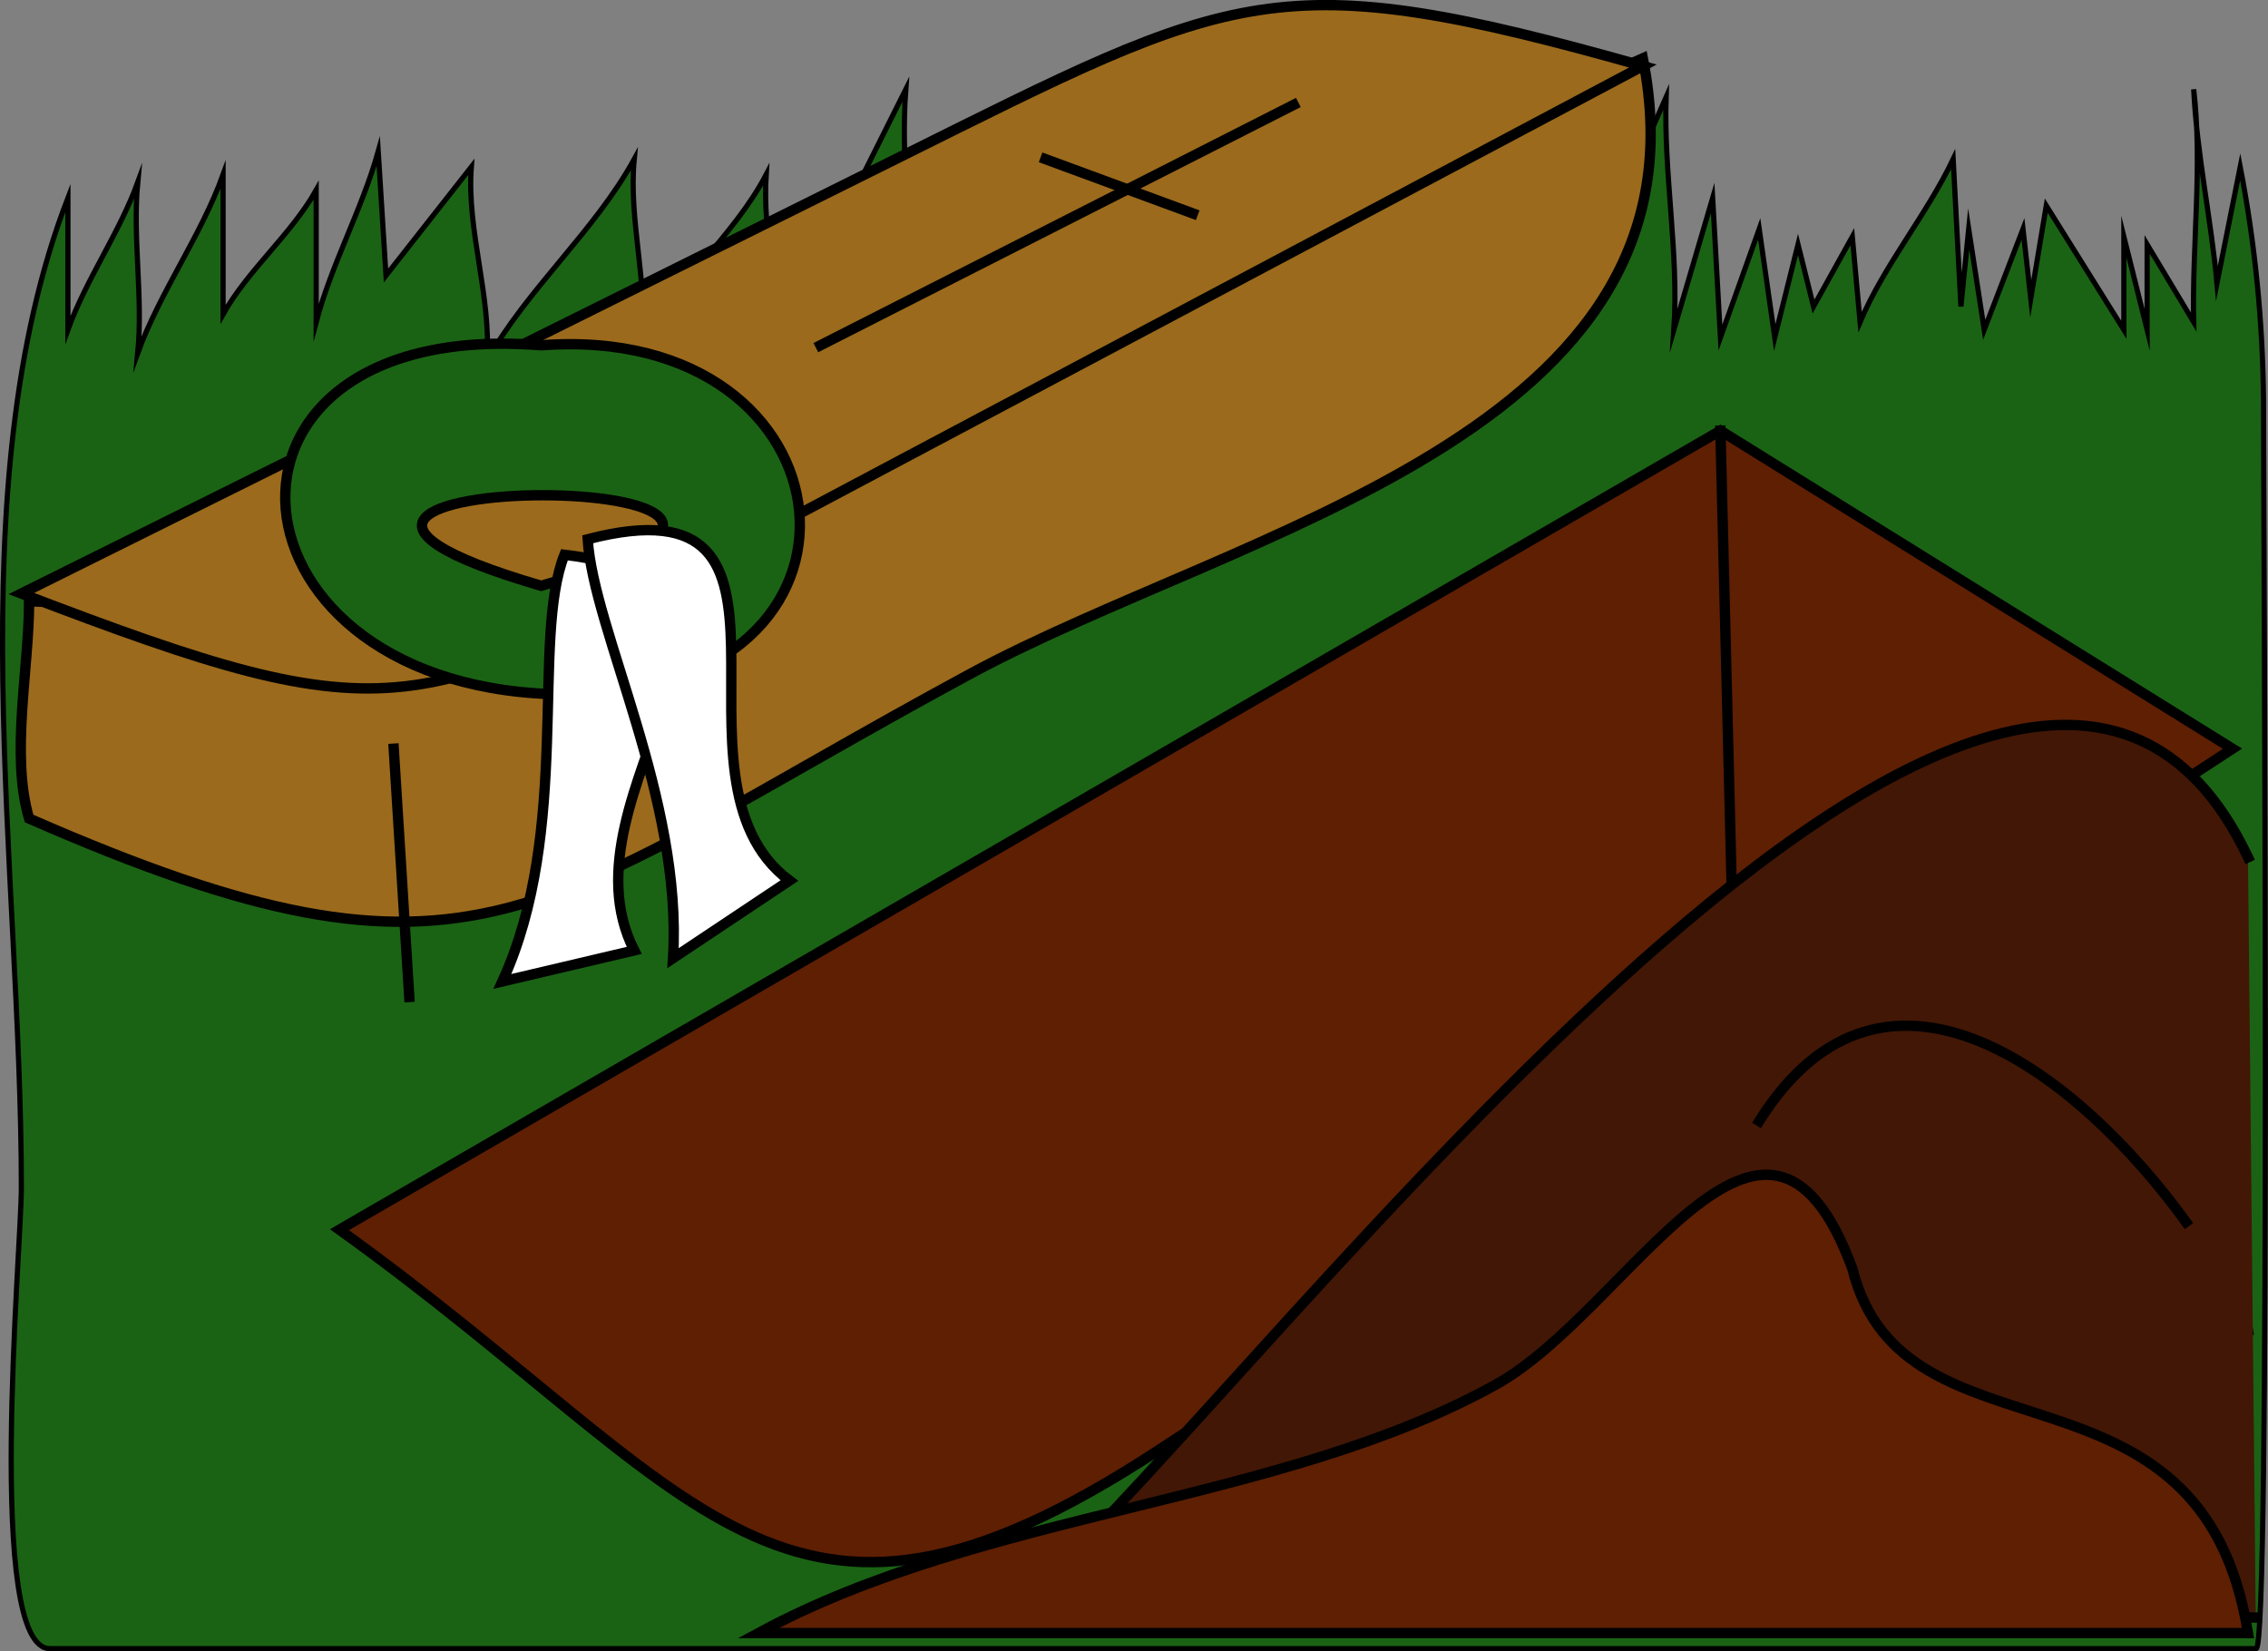 <svg xmlns="http://www.w3.org/2000/svg" xmlns:xlink="http://www.w3.org/1999/xlink" version="1.1" id="Layer_1" x="0px" y="0px" enable-background="new 0 0 822.05 841.89" xml:space="preserve" viewBox="300.18 343.54 219.25 159.64">
<rect x="300.18" y="343.54" width="219.25" height="159.64" fill="#808080" stroke="none"/>
<path fill-rule="evenodd" clip-rule="evenodd" fill="#1A6314" stroke="#000000" stroke-width="0.5" stroke-linecap="square" stroke-miterlimit="10" d="  M518.996,382.173c-0.071-7.541-0.819-15.086-2.25-22.5c-0.75,3.75-1.5,7.5-2.25,11.25c-0.577-6.251-1.944-12.483-2.25-18.75  c0.871,7.335-0.171,15.107,0,22.5c-1.5-2.5-3-5-4.5-7.5c0,2.75,0,5.5,0,8.25c-0.75-3-1.5-6-2.25-9c0,3,0,6,0,9c-2.5-4-5-8-7.5-12  c-0.5,3-1,6-1.5,9c-0.25-2.25-0.5-4.5-0.75-6.75c-1.25,3.25-2.5,6.5-3.75,9.75c-0.5-3.25-1-6.5-1.5-9.75c-0.25,2.5-0.5,5-0.75,7.5  c-0.25-4.75-0.5-9.5-0.75-14.25c-2.588,5.424-6.664,10.22-9,15.75c-0.25-2.75-0.5-5.5-0.75-8.25c-1.25,2.25-2.5,4.5-3.75,6.75  c-0.5-2-1-4-1.5-6c-0.75,3-1.5,6-2.25,9c-0.5-3.5-1-7-1.5-10.5c-1.25,3.5-2.5,7-3.75,10.5c-0.25-4.5-0.5-9-0.75-13.5  c-1.25,4.25-2.5,8.5-3.75,12.75c0.494-7.449-0.998-15.035-0.75-22.5c-3.718,8.426-7.85,18.131-12,25.5  c-0.025-5.498-1.57-11.005-1.5-16.5c-1.25,2-2.5,4-3.75,6c-0.25-2.25-0.5-4.5-0.75-6.75c-1,3.75-2,7.5-3,11.25  c-0.334-6.489-1.491-13.006-1.5-19.5c0.483,7.413-0.662,15.066-0.75,22.5c-0.488-4.389-2.38-9.481-3-14.25  c-2.25,3.5-4.5,7-6.75,10.5c-1.25-2.75-2.5-5.5-3.75-8.25c-0.75,3.25-1.5,6.5-2.25,9.75c-0.25-2.5-0.5-5-0.75-7.5  c-0.5,1.25-1,2.5-1.5,3.75c-0.25-2.25-0.5-4.5-0.75-6.75c-1.351,0.822-2.409,4.865-3.752,5.25c0-3,0-6,0-9c-1.5,2.5-3,5-4.5,7.5  c-0.25-1.5-0.5-3-0.75-4.5c-0.879,3.857-2.697,8.454-3.75,12c-0.25-2.75-0.5-5.5-0.75-8.25c-1.416,3.025-1.916,3.025-1.5,0  c-1,1.5-2,3-3,4.5c-0.25-1.25-0.5-2.5-0.75-3.75c-1,2.75-2,5.5-3,8.25c-0.25-3.5-0.5-7-0.75-10.5c-1.447,4.013-1.947,4.013-1.5,0  c-1,2.25-2,4.5-3,6.75c0-3,0-6,0-9c-1.5,4-3,8-4.5,12c0.745-7.175-0.548-14.553,0-21.75c-4.25,8.5-8.5,17-12.75,25.5  c0.531-5.681-1.114-11.551-0.75-17.25c-3.122,5.959-8.886,10.537-12,16.5c0.624-5.91-1.323-12.083-0.75-18  c-3.849,6.999-10.343,12.532-14.25,19.5c0.476-6.175-1.969-12.574-1.5-18.75c-2.75,3.5-5.5,7-8.25,10.5c-0.25-4-0.5-8-0.75-12  c-1.574,5.616-4.506,10.864-6,16.5c0-4.25,0-8.5,0-12.75c-2.443,4.314-6.567,7.68-9,12c0-4.5,0-9,0-13.5  c-2.155,5.966-6.077,11.291-8.25,17.25c0.53-5.449-0.509-11.048,0-16.5c-1.792,4.917-4.969,9.33-6.75,14.25c0-4.25,0-8.5,0-12.75  c-10.778,27.916-4.5,64.796-4.5,95.69c0,5.981-3.516,44.56,2.762,44.56c21.097,0,42.194,0,63.292,0c49.998,0,99.995,0,149.993,0  C519.708,502.923,518.996,394.279,518.996,382.173z"/>
<path fill-rule="evenodd" clip-rule="evenodd" fill="#9B6A1C" stroke="#000000" stroke-linecap="square" stroke-miterlimit="10" d="  M302.994,422.673c-1.815-6.119,0-14.549,0-21c56.164,2.496,105.044-29.992,156.002-52.5c7.21,36.252-39.056,45.468-65.079,59.544  C351.667,431.569,346.471,441.695,302.994,422.673z"/>
<path fill-rule="evenodd" clip-rule="evenodd" fill="#9B6A1C" stroke="#000000" stroke-linecap="square" stroke-miterlimit="10" d="  M302.244,400.923c28.232-14.029,56.465-28.059,84.698-42.088c32.748-16.273,36.553-18.944,72.054-8.912  c-28.06,14.896-56.119,29.791-84.178,44.687C340.325,412.92,338.874,414.952,302.244,400.923z"/>
<path fill-rule="evenodd" clip-rule="evenodd" fill="#792020" d="M425.246,353.673l-45.752,23.25L425.246,353.673z"/>
<line fill="none" stroke="#000000" stroke-linecap="square" stroke-miterlimit="10" x1="425.246" y1="353.673" x2="379.494" y2="376.923"/>
<path fill-rule="evenodd" clip-rule="evenodd" fill="#792020" d="M401.244,358.923l14.25,5.25L401.244,358.923z"/>
<line fill="none" stroke="#000000" stroke-linecap="square" stroke-miterlimit="10" x1="401.244" y1="358.923" x2="415.494" y2="364.173"/>
<path fill-rule="evenodd" clip-rule="evenodd" fill="#1A6314" stroke="#000000" stroke-linecap="square" stroke-miterlimit="10" d="  M352.494,376.923c-34.992-2.813-31.727,33.75,2.625,33.75C387.283,410.673,383.347,374.605,352.494,376.923z M352.494,400.173  C312.409,388.469,393.083,388.528,352.494,400.173L352.494,400.173z"/>
<path fill-rule="evenodd" clip-rule="evenodd" fill="#FFFFFF" stroke="#000000" stroke-linecap="square" stroke-miterlimit="10" d="  M354.744,397.173c24.519,2.879-1.072,22.919,6.75,38.25c-4.25,1-8.5,2-12.75,3C355.451,423.81,351.515,405.3,354.744,397.173z"/>
<path fill-rule="evenodd" clip-rule="evenodd" fill="#FFFFFF" stroke="#000000" stroke-linecap="square" stroke-miterlimit="10" d="  M356.994,395.673c24.29-6.311,6.179,23.055,19.5,33c-3.75,2.5-7.5,5-11.25,7.5C366.187,420.706,357.534,404.466,356.994,395.673z"/>
<path fill-rule="evenodd" clip-rule="evenodd" fill="#5E1F03" stroke="#000000" stroke-linecap="square" stroke-miterlimit="10" d="  M466.496,385.173c16.5,10.25,33,20.5,49.5,30.75c-34.676,22.649-69.353,45.299-104.028,67.948  c-36.439,23.801-43.6,3.961-78.974-21.448C377.495,436.673,421.995,410.923,466.496,385.173z"/>
<path fill-rule="evenodd" clip-rule="evenodd" fill="#724211" d="M467.996,445.923l-1.5-60.75L467.996,445.923z"/>
<line fill="none" stroke="#000000" stroke-linecap="square" stroke-miterlimit="10" x1="467.996" y1="445.923" x2="466.496" y2="385.173"/>
<path fill-rule="evenodd" clip-rule="evenodd" fill="#724211" d="M482.246,459.423c2.958-23.436,31.575-6.746,35.25,12.75  C505.746,467.923,493.996,463.673,482.246,459.423z"/>
<path fill="none" stroke="#000000" stroke-linecap="square" stroke-miterlimit="10" d="M482.246,459.423  c2.958-23.436,31.575-6.746,35.25,12.75"/>
<path fill-rule="evenodd" clip-rule="evenodd" fill="#792020" d="M338.244,415.923l1.5,24L338.244,415.923z"/>
<line fill="none" stroke="#000000" stroke-linecap="square" stroke-miterlimit="10" x1="338.244" y1="415.923" x2="339.744" y2="439.923"/>
<path fill-rule="evenodd" clip-rule="evenodd" fill="#421706" d="M517.496,426.423c-22.479-47.406-94.968,50.666-117.002,70.5  c39.251,1,78.501,2,117.752,3C517.996,475.423,517.746,450.923,517.496,426.423z"/>
<path fill="none" stroke="#000000" stroke-linecap="square" stroke-miterlimit="10" d="M517.496,426.423  c-22.479-47.406-94.968,50.666-117.002,70.5c39.251,1,78.501,2,117.752,3"/>
<path fill-rule="evenodd" clip-rule="evenodd" fill="#5E1F03" stroke="#000000" stroke-linecap="square" stroke-miterlimit="10" d="  M479.246,466.173c-8.453-22.95-21.527,4.074-34.5,11.25c-20.876,11.546-49.381,12.149-71.252,24c48.001,0,96.001,0,144.002,0  C513.043,473.232,484.169,486.016,479.246,466.173z"/>
<path fill-rule="evenodd" clip-rule="evenodd" fill="#421706" d="M470.246,451.923c12.133-19.33,30.994-4.435,41.25,9.75  C497.746,458.423,483.996,455.173,470.246,451.923z"/>
<path fill="none" stroke="#000000" stroke-linecap="square" stroke-miterlimit="10" d="M470.246,451.923  c12.133-19.33,30.994-4.435,41.25,9.75"/>
</svg>